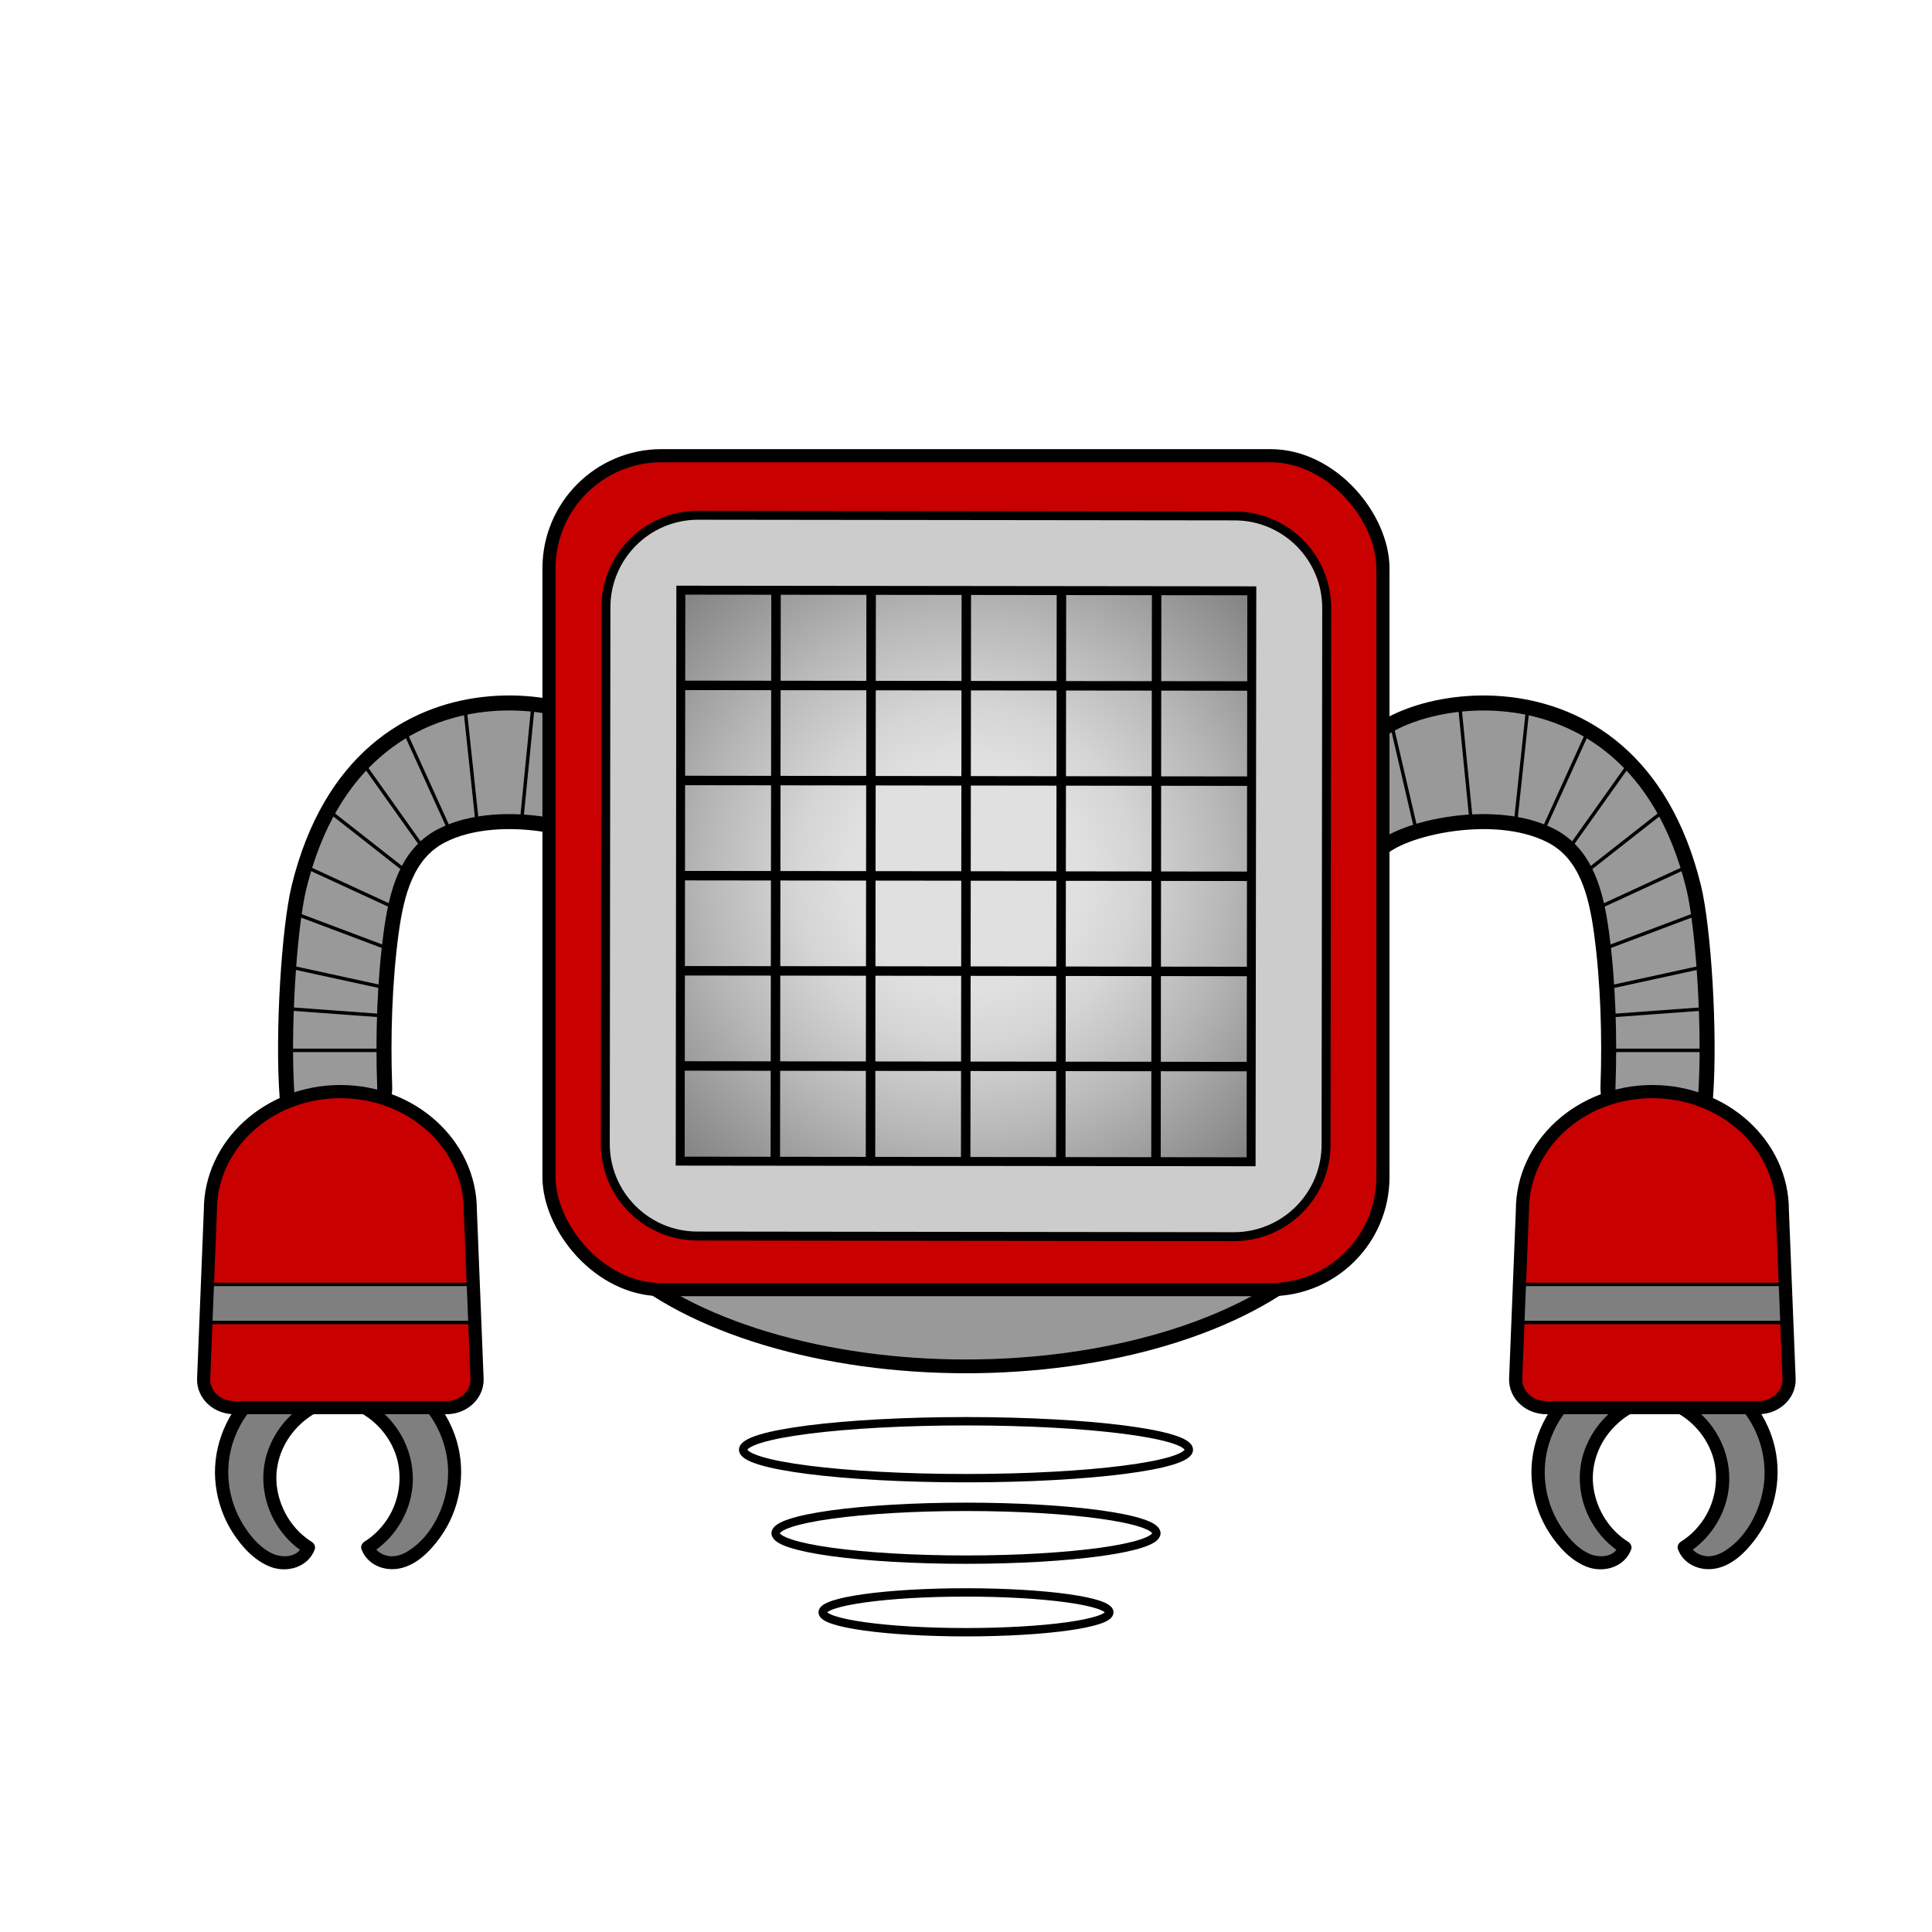 <?xml version="1.0" encoding="UTF-8"?><svg id="Robos" xmlns="http://www.w3.org/2000/svg" xmlns:xlink="http://www.w3.org/1999/xlink" viewBox="0 0 300 300"><defs><style>.cls-1,.cls-2{fill:#c90000;}.cls-3{stroke-width:2.14px;}.cls-3,.cls-2,.cls-4,.cls-5,.cls-6,.cls-7,.cls-8,.cls-9,.cls-10,.cls-11,.cls-12,.cls-13{stroke:#000;stroke-miterlimit:10;}.cls-3,.cls-4,.cls-5,.cls-10,.cls-11,.cls-12{stroke-linecap:round;}.cls-3,.cls-13{fill:#999;}.cls-2{stroke-width:2.04px;}.cls-4{stroke-width:1.3px;}.cls-4,.cls-7,.cls-10,.cls-11,.cls-12{fill:none;}.cls-5,.cls-12{stroke-width:.53px;}.cls-5,.cls-14{fill:#7f7f7f;}.cls-6{fill:#a31e10;stroke-width:1.47px;}.cls-15{clip-path:url(#clippath-1);}.cls-7,.cls-13{stroke-width:1.4px;}.cls-8{fill:url(#radial-gradient);}.cls-8,.cls-9{stroke-width:1.39px;}.cls-16{clip-path:url(#clippath);}.cls-9{fill:#ccc;}.cls-10{stroke-width:2.04px;}.cls-11{stroke-width:2.33px;}</style><clipPath id="clippath"><path id="SVGID" class="cls-7" d="M67.44,10.88C65.6,2.34,25.54-8,15.84,31.57c-1.51,6.16-2.6,22.48-1.84,32.68,.3,3.97,4.03,6.06,8.01,5.92h0c4.13-.14,7.29-3.64,7.13-7.77-.28-7.62-.01-16.23,1.01-23.78,.83-6.06,2.36-12.2,7.79-15.02,9.3-4.83,24.96-.74,26.96,2.73"/></clipPath><clipPath id="clippath-1"><path id="SVGID-3" class="cls-7" d="M180.8,10.88c1.85-8.54,41.9-18.87,51.6,20.69,1.51,6.16,2.6,22.48,1.84,32.68-.3,3.97-4.03,6.06-8.01,5.92h0c-4.13-.14-7.29-3.64-7.13-7.77,.28-7.62,.01-16.23-1.01-23.78-.83-6.06-2.36-12.2-7.79-15.02-9.3-4.83-24.96-.74-26.96,2.73"/></clipPath><symbol id="Robot_arm_5" viewBox="0 0 248.25 137.5"><g><path class="cls-13" d="M67.44,10.88C65.6,2.34,25.54-8,15.84,31.57c-1.51,6.16-2.6,22.48-1.84,32.68,.3,3.97,4.03,6.06,8.01,5.92h0c4.13-.14,7.29-3.64,7.13-7.77-.28-7.62-.01-16.23,1.01-23.78,.83-6.06,2.36-12.2,7.79-15.02,9.3-4.83,24.96-.74,26.96,2.73"/><g><g class="cls-16"><g><polygon class="cls-12" points="31.78 56.91 10.14 56.91 10.14 50.16 32.06 51.77 31.78 56.91"/><polygon class="cls-12" points="31.97 47.77 10.7 43.14 11.46 34.24 32.93 42.32 31.97 47.77"/><polygon class="cls-12" points="34.55 36.55 13.54 26.86 17.23 17.16 35.47 31.47 34.55 36.55"/><polygon class="cls-12" points="23.47 9.08 30.62 3.78 40.78 26.17 37.08 28.24 23.47 9.08"/><polygon class="cls-12" points="41.24 .31 52.32 1.93 50.01 25.24 43.78 24.09 41.24 .31"/><polygon class="cls-12" points="64.2 29.64 57.76 27.8 63.84 1.64 70.57 8.38 64.2 29.64"/></g></g><path id="SVGID-2" class="cls-7" d="M67.44,10.88C65.6,2.34,25.54-8,15.84,31.57c-1.51,6.16-2.6,22.48-1.84,32.68,.3,3.97,4.03,6.06,8.01,5.92h0c4.13-.14,7.29-3.64,7.13-7.77-.28-7.62-.01-16.23,1.01-23.78,.83-6.06,2.36-12.2,7.79-15.02,9.3-4.83,24.96-.74,26.96,2.73"/></g><path class="cls-11" d="M67.44,10.88C65.6,2.34,25.54-8,15.84,31.57c-1.51,6.16-2.6,22.48-1.84,32.68,.3,3.97,4.03,6.06,8.01,5.92h0c4.13-.14,7.29-3.64,7.13-7.77-.28-7.62-.01-16.23,1.01-23.78,.83-6.06,2.36-12.2,7.79-15.02,9.3-4.83,24.96-.74,26.96,2.73"/><g><path class="cls-14" d="M8.76,110.72c-3.08,3-4.91,7.26-4.95,11.56-.04,4.3,1.7,8.59,4.73,11.65,1.24,1.25,2.76,2.33,4.51,2.54,1.75,.21,3.71-.69,4.26-2.36-3.99-2.45-6.4-7.27-5.95-11.93,.45-4.66,3.73-8.93,8.12-10.57"/><path d="M8.03,110c-3.79,3.74-5.79,9.19-5.11,14.49,.33,2.61,1.22,5.15,2.66,7.36s3.35,4.3,5.83,5.26c2.62,1,5.87,.04,6.88-2.73,.16-.43-.11-.93-.47-1.15-2.88-1.8-4.81-4.85-5.36-8.19s.56-6.7,2.73-9.18c1.24-1.42,2.79-2.58,4.56-3.25,.52-.2,.87-.69,.71-1.26-.14-.49-.74-.91-1.26-.71-3.73,1.43-6.64,4.39-8.07,8.11s-.97,7.97,1,11.41c1.13,1.97,2.73,3.65,4.66,4.85l-.47-1.15c-.67,1.82-3.1,1.89-4.58,1.2-1.99-.92-3.55-2.8-4.66-4.65-2.28-3.78-2.85-8.39-1.51-12.6,.77-2.4,2.12-4.58,3.91-6.35,.94-.92-.51-2.37-1.45-1.45h0Z"/></g><g><path class="cls-14" d="M35.07,110.72c3.08,3,4.91,7.26,4.95,11.56,.04,4.3-1.7,8.59-4.73,11.65-1.24,1.25-2.76,2.33-4.51,2.54-1.75,.21-3.71-.69-4.26-2.36,3.99-2.45,6.4-7.27,5.95-11.93-.45-4.66-3.73-8.93-8.12-10.57"/><path d="M34.35,111.44c3.19,3.14,4.91,7.57,4.61,12.04-.28,4.16-2.46,8.83-6.07,11.11-.94,.6-2.06,1.03-3.2,.83-.91-.16-1.85-.69-2.18-1.59l-.47,1.15c3.36-2.09,5.74-5.68,6.33-9.6s-.64-7.96-3.28-10.99c-1.48-1.7-3.36-2.98-5.47-3.78-.52-.2-1.12,.22-1.26,.71-.16,.58,.2,1.06,.71,1.26,3.06,1.17,5.58,3.78,6.71,6.85s.82,6.71-.86,9.66c-.95,1.67-2.29,3.09-3.92,4.11-.36,.22-.63,.73-.47,1.15,.88,2.41,3.49,3.49,5.92,3.01,2.65-.52,4.76-2.69,6.28-4.79,3.1-4.27,4.09-9.9,2.61-14.97-.84-2.88-2.42-5.53-4.56-7.64-.94-.92-2.38,.52-1.45,1.45h0Z"/></g><path class="cls-1" d="M38.71,112.39H5.79c-2.66,0-4.8-1.98-4.76-4.41l1.05-26.24c0-10.18,9.04-18.43,20.18-18.43h0c11.15,0,20.18,8.25,20.18,18.43l1.05,26.24c.04,2.43-2.11,4.41-4.76,4.41Z"/><rect class="cls-5" x="1.93" y="93.25" width="40.86" height="5.91"/><path class="cls-10" d="M38.71,112.39H5.79c-2.66,0-4.8-1.98-4.76-4.41l1.05-26.24c0-10.18,9.04-18.43,20.18-18.43h0c11.15,0,20.18,8.25,20.18,18.43l1.05,26.24c.04,2.43-2.11,4.41-4.76,4.41Z"/><path class="cls-13" d="M180.8,10.88c1.85-8.54,41.9-18.87,51.6,20.69,1.51,6.16,2.6,22.48,1.84,32.68-.3,3.97-4.03,6.06-8.01,5.92h0c-4.13-.14-7.29-3.64-7.13-7.77,.28-7.62,.01-16.23-1.01-23.78-.83-6.06-2.36-12.2-7.79-15.02-9.3-4.83-24.96-.74-26.96,2.73"/><g><g class="cls-15"><g><polygon class="cls-12" points="216.47 56.91 238.11 56.91 238.11 50.16 216.19 51.77 216.47 56.91"/><polygon class="cls-12" points="216.28 47.77 237.55 43.14 236.78 34.24 215.32 42.32 216.28 47.77"/><polygon class="cls-12" points="213.7 36.55 234.71 26.86 231.01 17.16 212.78 31.47 213.7 36.55"/><polygon class="cls-12" points="224.78 9.08 217.63 3.78 207.47 26.17 211.16 28.24 224.78 9.08"/><polygon class="cls-12" points="207.01 .31 195.93 1.93 198.24 25.24 204.47 24.09 207.01 .31"/><polygon class="cls-12" points="184.05 29.64 190.49 27.8 184.41 1.64 177.67 8.38 184.05 29.64"/></g></g><path id="SVGID-4" class="cls-7" d="M180.8,10.88c1.85-8.54,41.9-18.87,51.6,20.69,1.51,6.16,2.6,22.48,1.84,32.68-.3,3.97-4.03,6.06-8.01,5.92h0c-4.13-.14-7.29-3.64-7.13-7.77,.28-7.62,.01-16.23-1.01-23.78-.83-6.06-2.36-12.2-7.79-15.02-9.3-4.83-24.96-.74-26.96,2.73"/></g><path class="cls-11" d="M180.8,10.88c1.85-8.54,41.9-18.87,51.6,20.69,1.51,6.16,2.6,22.48,1.84,32.68-.3,3.97-4.03,6.06-8.01,5.92h0c-4.13-.14-7.29-3.64-7.13-7.77,.28-7.62,.01-16.23-1.01-23.78-.83-6.06-2.36-12.2-7.79-15.02-9.3-4.83-24.96-.74-26.96,2.73"/><g><path class="cls-14" d="M239.49,110.72c3.08,3,4.91,7.26,4.95,11.56,.04,4.3-1.7,8.59-4.73,11.65-1.24,1.25-2.76,2.33-4.51,2.54-1.75,.21-3.71-.69-4.26-2.36,3.99-2.45,6.4-7.27,5.95-11.93-.45-4.66-3.73-8.93-8.12-10.57"/><path d="M238.77,111.44c3.19,3.14,4.91,7.57,4.61,12.04-.28,4.16-2.46,8.83-6.07,11.11-.94,.6-2.06,1.03-3.2,.83-.91-.16-1.85-.69-2.18-1.59l-.47,1.15c3.36-2.09,5.74-5.68,6.33-9.6s-.64-7.96-3.28-10.99c-1.48-1.7-3.36-2.98-5.47-3.78-.52-.2-1.12,.22-1.26,.71-.16,.58,.2,1.06,.71,1.26,3.06,1.17,5.58,3.78,6.71,6.85s.82,6.71-.86,9.66c-.95,1.67-2.29,3.09-3.92,4.11-.36,.22-.63,.73-.47,1.15,.88,2.41,3.49,3.49,5.92,3.01,2.65-.52,4.76-2.69,6.28-4.79,3.1-4.27,4.09-9.9,2.61-14.97-.84-2.88-2.42-5.53-4.56-7.64-.94-.92-2.38,.52-1.45,1.45h0Z"/></g><g><path class="cls-14" d="M213.18,110.72c-3.08,3-4.91,7.26-4.95,11.56-.04,4.3,1.7,8.59,4.73,11.65,1.24,1.25,2.76,2.33,4.51,2.54s3.71-.69,4.26-2.36c-3.99-2.45-6.4-7.27-5.95-11.93,.45-4.66,3.73-8.93,8.12-10.57"/><path d="M212.45,110c-3.79,3.74-5.79,9.19-5.11,14.49,.33,2.61,1.22,5.15,2.66,7.36s3.35,4.3,5.83,5.26c2.62,1,5.87,.04,6.88-2.73,.16-.43-.11-.93-.47-1.15-2.88-1.8-4.81-4.85-5.36-8.19s.56-6.7,2.73-9.18c1.24-1.42,2.79-2.58,4.56-3.25,.52-.2,.87-.69,.71-1.26-.14-.49-.74-.91-1.26-.71-3.73,1.43-6.64,4.39-8.07,8.11s-.97,7.97,1,11.41c1.13,1.97,2.73,3.65,4.66,4.85l-.47-1.15c-.67,1.82-3.1,1.89-4.58,1.2-1.99-.92-3.55-2.8-4.66-4.65-2.28-3.78-2.85-8.39-1.51-12.6,.77-2.4,2.12-4.58,3.91-6.35,.94-.92-.51-2.37-1.45-1.45h0Z"/></g><path class="cls-1" d="M209.54,112.39h32.92c2.66,0,4.8-1.98,4.76-4.41l-1.05-26.24c0-10.18-9.04-18.43-20.18-18.43h0c-11.15,0-20.18,8.25-20.18,18.43l-1.05,26.24c-.04,2.43,2.11,4.41,4.76,4.41Z"/><rect class="cls-5" x="205.46" y="93.25" width="40.86" height="5.91"/><path class="cls-10" d="M209.54,112.39h32.92c2.66,0,4.8-1.98,4.76-4.41l-1.05-26.24c0-10.18-9.04-18.43-20.18-18.43h0c-11.15,0-20.18,8.25-20.18,18.43l-1.05,26.24c-.04,2.43,2.11,4.41,4.76,4.41Z"/></g></symbol><radialGradient id="radial-gradient" cx="65.77" cy="66.28" fx="65.77" fy="66.28" r="119.65" gradientTransform="matrix(1, 0, 0, 1, 0, 0)" gradientUnits="userSpaceOnUse"><stop offset=".15" stop-color="#e0e0e0"/><stop offset=".22" stop-color="#d5d5d5"/><stop offset=".34" stop-color="#b7b7b7"/><stop offset=".5" stop-color="#888"/><stop offset=".69" stop-color="#474747"/><stop offset=".69" stop-color="#454545"/></radialGradient><symbol id="Robots_base_5" viewBox="0 0 131.53 184.36"><g><ellipse class="cls-3" cx="65.77" cy="110.17" rx="62.07" ry="32.26"/><g><ellipse class="cls-4" cx="65.77" cy="155.37" rx="34.6" ry="4.42"/><ellipse class="cls-4" cx="65.77" cy="168.34" rx="29.56" ry="4.1"/><ellipse class="cls-4" cx="65.77" cy="180.62" rx="22.26" ry="3.09"/></g><rect class="cls-2" x="1.02" y="1.02" width="129.49" height="129.49" rx="17.48" ry="17.48"/><path class="cls-9" d="M107.35,122.29l-83.29-.1c-7.91,0-14.31-6.43-14.3-14.33l.1-83.29c0-7.91,6.43-14.31,14.33-14.3l83.29,.1c7.91,0,14.31,6.43,14.3,14.33l-.1,83.29c0,7.91-6.43,14.31-14.33,14.3Z"/><g><polygon class="cls-8" points="21.49 21.9 110.15 22 110.04 110.66 21.39 110.56 21.49 21.9"/><line class="cls-6" x1="21.41" y1="95.78" x2="110.06" y2="95.88"/><line class="cls-6" x1="21.42" y1="81" x2="110.08" y2="81.11"/><line class="cls-6" x1="21.44" y1="66.23" x2="110.09" y2="66.33"/><line class="cls-6" x1="21.46" y1="51.45" x2="110.11" y2="51.56"/><line class="cls-6" x1="21.47" y1="36.68" x2="110.13" y2="36.78"/><line class="cls-6" x1="95.37" y1="21.99" x2="95.27" y2="110.64"/><line class="cls-6" x1="80.59" y1="21.97" x2="80.49" y2="110.62"/><line class="cls-6" x1="65.82" y1="21.95" x2="65.72" y2="110.61"/><line class="cls-6" x1="51.04" y1="21.93" x2="50.94" y2="110.59"/><line class="cls-6" x1="36.27" y1="21.92" x2="36.16" y2="110.57"/></g></g></symbol></defs><use width="248.25" height="137.5" transform="translate(30.59 106.19)" xlink:href="#Robot_arm_5"/><use width="131.53" height="184.36" transform="translate(84.23 69.74)" xlink:href="#Robots_base_5"/></svg>
